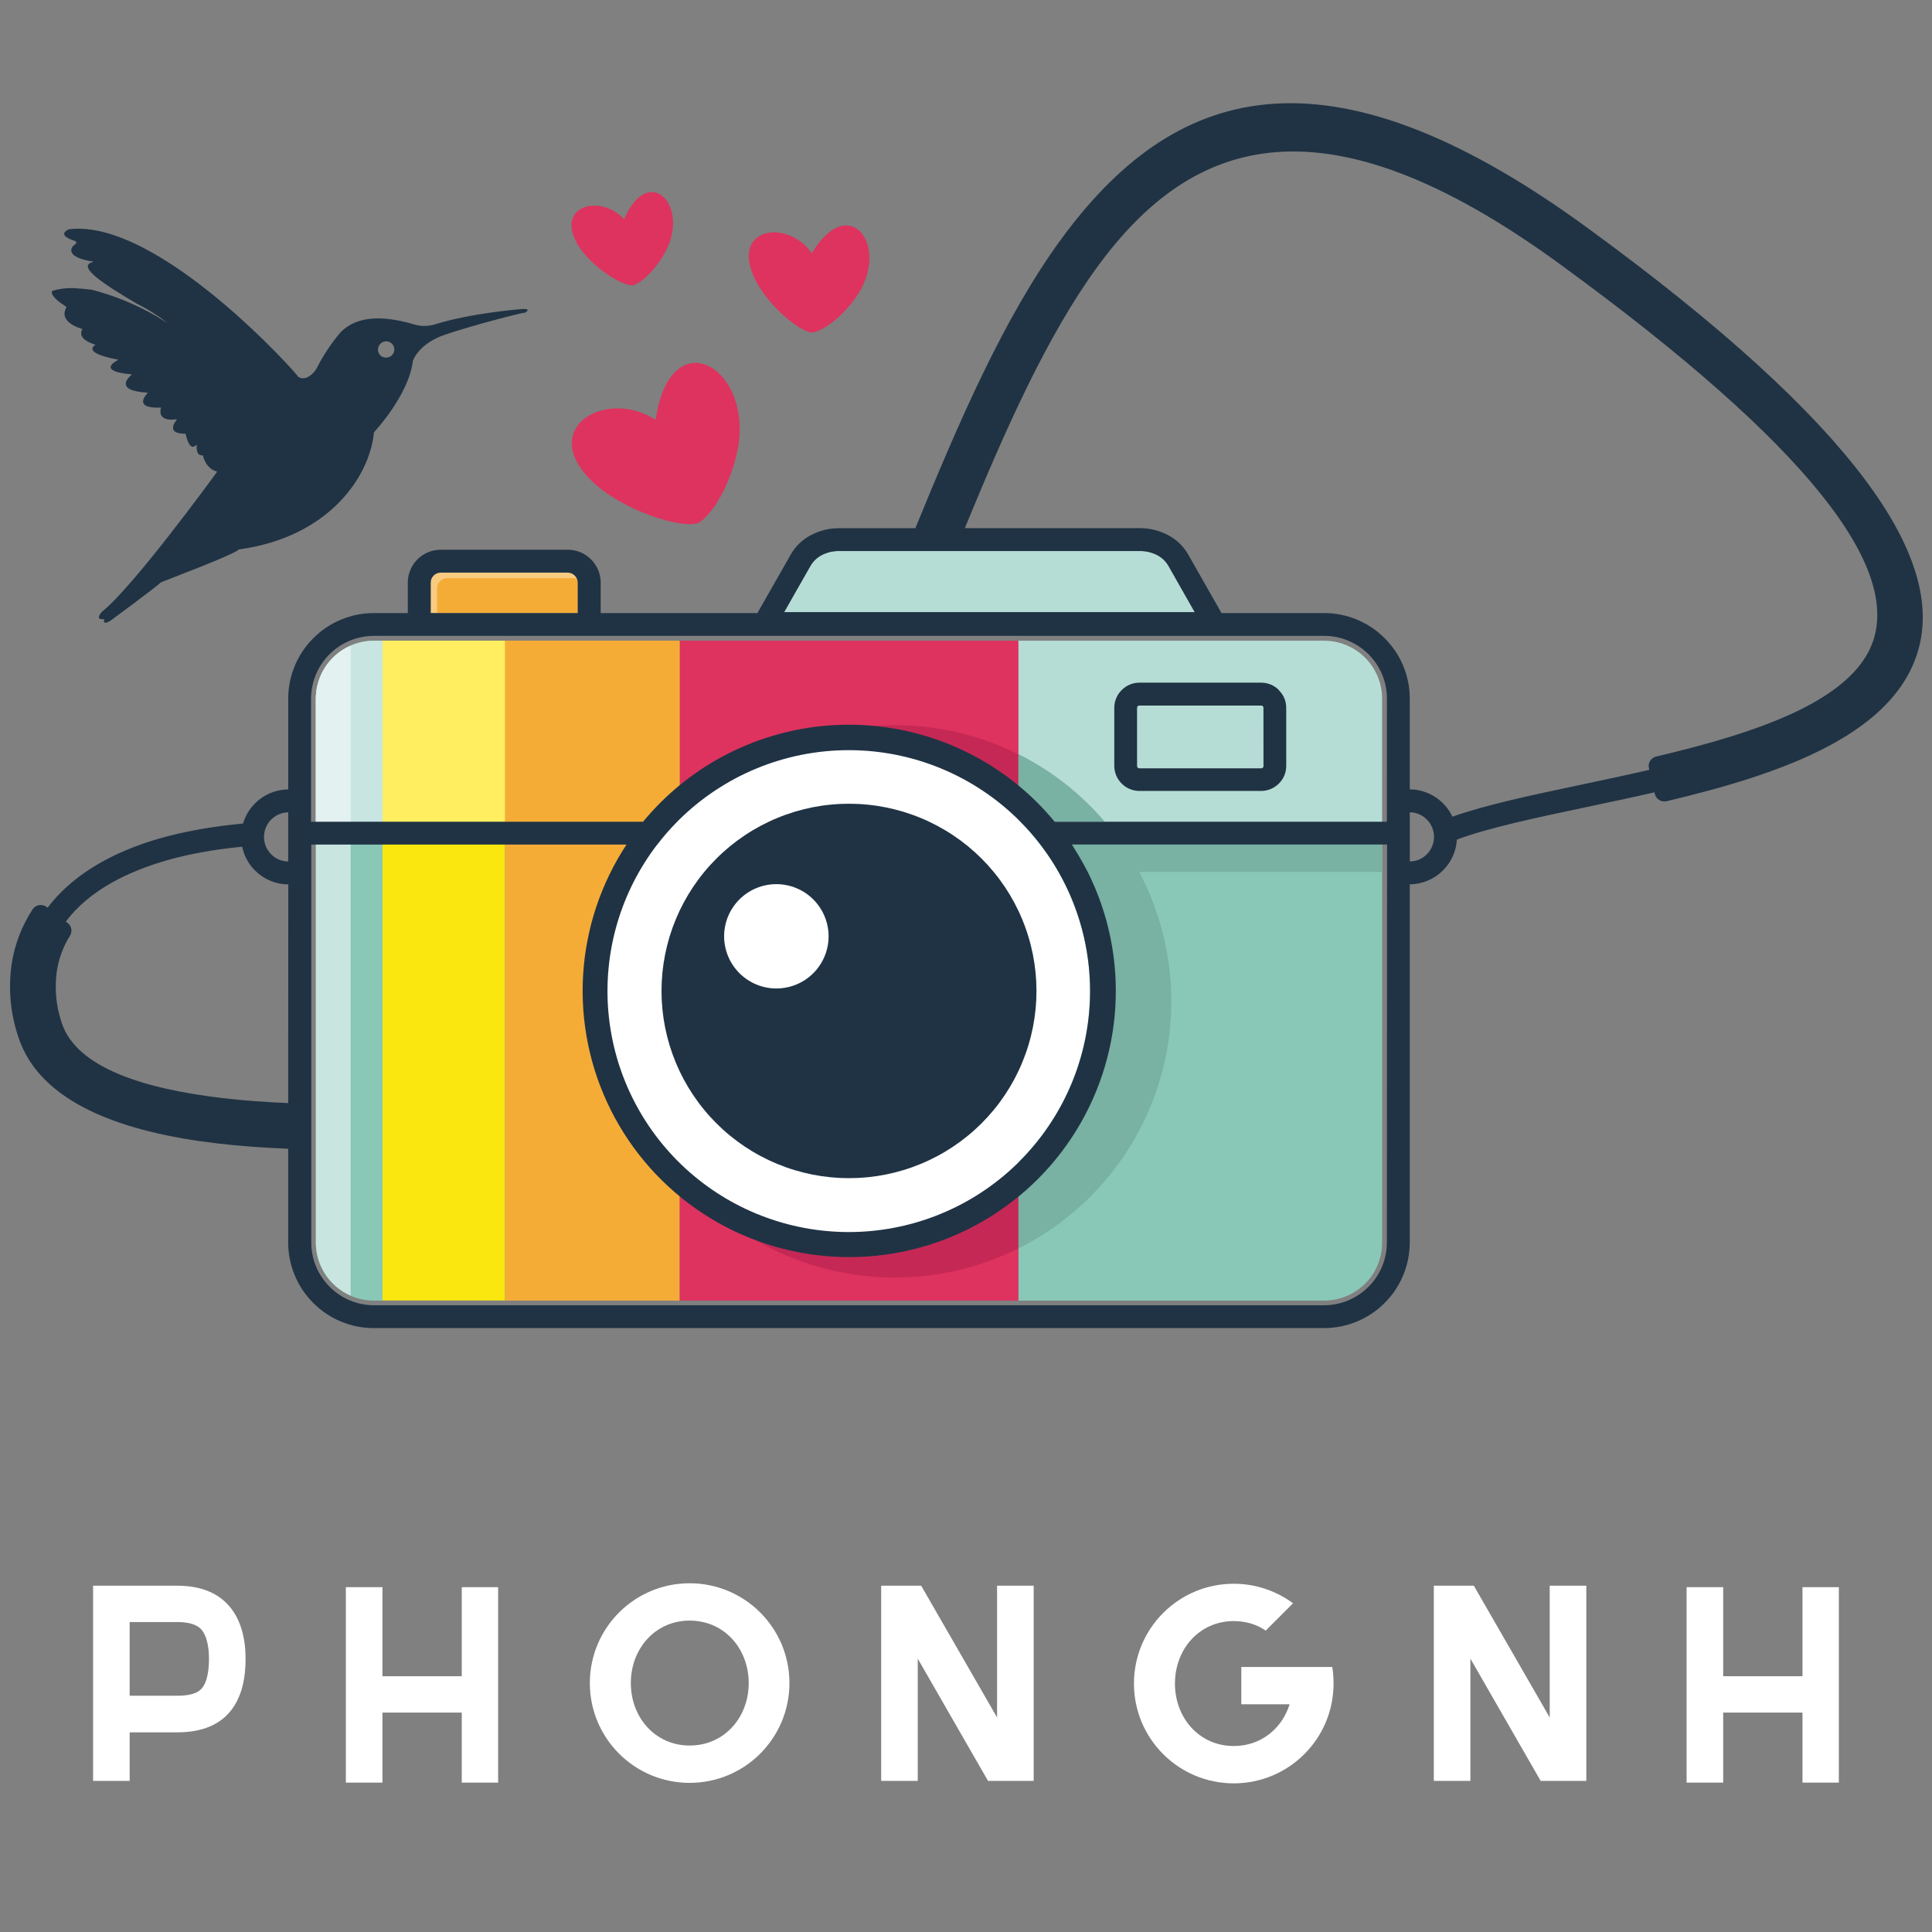 <?xml version="1.0" encoding="UTF-8"?><svg xmlns="http://www.w3.org/2000/svg" xmlns:xlink="http://www.w3.org/1999/xlink" contentScriptType="text/ecmascript" width="375" zoomAndPan="magnify" contentStyleType="text/css" viewBox="0 0 375 375" height="375" preserveAspectRatio="xMidYMid meet" version="1.0"><rect x="0" y="0" width="375" height="375" fill="#808080" stroke="none"/><defs><g><g id="glyph-0-0"><path d="M 19.656 -37.891 L 3.316 -37.891 L 3.316 0 L 10.418 0 L 10.418 -9.426 L 19.656 -9.426 C 29.648 -9.426 32.918 -15.82 32.918 -23.68 C 32.918 -31.543 29.316 -37.891 19.656 -37.891 Z M 24.488 -18.047 C 23.68 -17.004 22.07 -16.531 19.656 -16.531 L 10.418 -16.531 L 10.418 -30.832 L 19.656 -30.832 C 23.16 -30.832 24.109 -29.648 24.438 -29.27 C 25.34 -28.133 25.812 -26.145 25.812 -23.68 C 25.812 -21.078 25.34 -19.086 24.488 -18.047 Z M 24.488 -18.047 "/></g><g id="glyph-0-1"><path d="M 25.812 -37.605 L 25.812 -20.32 L 10.418 -20.32 L 10.418 -37.605 L 3.316 -37.605 L 3.316 0.332 L 10.418 0.332 L 10.418 -13.262 L 25.812 -13.262 L 25.812 0.332 L 32.871 0.332 L 32.871 -37.605 Z M 25.812 -37.605 "/></g><g id="glyph-0-2"><path d="M 21.027 -38.363 C 10.324 -38.363 1.656 -29.695 1.656 -18.992 C 1.656 -8.289 10.324 0.379 21.027 0.379 C 31.734 0.379 40.398 -8.289 40.398 -18.992 C 40.398 -29.695 31.734 -38.363 21.027 -38.363 Z M 21.027 -31.117 C 27.754 -31.117 32.492 -25.672 32.492 -18.992 C 32.492 -12.312 27.754 -6.867 21.027 -6.867 C 14.352 -6.867 9.613 -12.312 9.613 -18.992 C 9.613 -25.672 14.352 -31.117 21.027 -31.117 Z M 21.027 -31.117 "/></g><g id="glyph-0-3"><path d="M 25.812 -37.891 L 25.812 -12.312 L 11.082 -37.891 L 3.316 -37.891 L 3.316 0 L 10.418 0 L 10.418 -23.73 L 24.059 0 L 32.918 0 L 32.918 -37.891 Z M 25.812 -37.891 "/></g><g id="glyph-0-4"><path d="M 41.82 -22.117 L 24.156 -22.117 L 24.156 -14.871 L 33.531 -14.871 C 32.062 -10.184 27.992 -6.773 22.688 -6.773 C 16.008 -6.773 11.273 -12.219 11.273 -18.898 C 11.273 -25.574 16.008 -31.023 22.688 -31.023 C 25.055 -31.023 27.188 -30.359 28.891 -29.176 L 34.195 -34.48 C 30.977 -36.848 26.996 -38.27 22.688 -38.27 C 11.984 -38.27 3.316 -29.602 3.316 -18.898 C 3.316 -8.195 11.984 0.473 22.688 0.473 C 33.391 0.473 42.059 -8.195 42.059 -18.898 C 42.059 -19.988 41.965 -21.078 41.82 -22.117 Z M 41.82 -22.117 "/></g></g><clipPath id="clip-0"><path d="M 1.57 20.035 L 373.57 20.035 L 373.57 257.785 L 1.57 257.785 Z M 1.57 20.035 " clip-rule="nonzero"/></clipPath></defs><path fill="rgb(87.059%, 20%, 36.859%)" d="M 131.898 225.562 L 131.898 252.441 L 197.68 252.441 L 197.68 225.562 C 196.598 226.629 195.469 227.645 194.285 228.602 C 193.105 229.559 191.883 230.457 190.613 231.297 C 189.344 232.137 188.039 232.91 186.695 233.621 C 185.352 234.332 183.977 234.977 182.57 235.555 C 181.164 236.133 179.73 236.641 178.273 237.078 C 176.816 237.516 175.344 237.883 173.852 238.176 C 172.359 238.473 170.855 238.691 169.344 238.84 C 167.828 238.988 166.312 239.062 164.789 239.062 C 163.27 239.062 161.75 238.988 160.238 238.84 C 158.723 238.691 157.219 238.473 155.727 238.176 C 154.234 237.883 152.762 237.516 151.305 237.078 C 149.848 236.641 148.418 236.133 147.008 235.555 C 145.602 234.977 144.227 234.332 142.883 233.621 C 141.539 232.91 140.234 232.137 138.965 231.297 C 137.695 230.457 136.473 229.559 135.293 228.602 C 134.113 227.645 132.98 226.629 131.898 225.562 Z M 131.898 225.562 " fill-opacity="1" fill-rule="evenodd"/><path fill="rgb(87.059%, 20%, 36.859%)" d="M 131.898 124.363 L 131.898 159.121 C 132.98 158.055 134.113 157.039 135.293 156.082 C 136.473 155.125 137.699 154.227 138.969 153.391 C 140.234 152.551 141.543 151.777 142.887 151.066 C 144.23 150.355 145.605 149.711 147.012 149.133 C 148.418 148.559 149.852 148.051 151.305 147.613 C 152.762 147.176 154.238 146.809 155.73 146.516 C 157.223 146.219 158.723 146 160.238 145.852 C 161.75 145.703 163.27 145.629 164.789 145.629 C 166.309 145.629 167.828 145.703 169.34 145.852 C 170.855 146 172.359 146.219 173.852 146.516 C 175.344 146.809 176.816 147.176 178.273 147.613 C 179.73 148.051 181.16 148.559 182.566 149.133 C 183.973 149.711 185.352 150.355 186.695 151.066 C 188.039 151.777 189.344 152.551 190.613 153.391 C 191.879 154.227 193.105 155.125 194.285 156.082 C 195.465 157.039 196.598 158.055 197.68 159.121 L 197.68 124.363 Z M 131.898 124.363 " fill-opacity="1" fill-rule="evenodd"/><path fill="rgb(87.059%, 20%, 36.859%)" d="M 135.672 101.461 C 138.523 99.59 141.621 94.09 143.004 88.074 C 146.82 71.516 130.172 61.586 127.262 81.484 C 117.688 75.266 104.391 83.023 114.754 93.25 C 120.734 99.164 132.645 102.82 135.672 101.461 Z M 135.672 101.461 " fill-opacity="1" fill-rule="evenodd"/><path fill="rgb(87.059%, 20%, 36.859%)" d="M 157.746 64.543 C 160.109 64.07 163.617 61.312 166.133 57.707 C 173.07 47.898 164.84 36.953 157.578 49.16 C 152.98 42.531 142.176 44.035 146.23 53.512 C 148.586 59.047 155.395 64.629 157.746 64.543 Z M 157.746 64.543 " fill-opacity="1" fill-rule="evenodd"/><path fill="rgb(87.059%, 20%, 36.859%)" d="M 122.926 55.375 C 124.848 54.723 127.477 52.031 129.203 48.77 C 133.938 39.805 125.867 31.543 121.137 42.566 C 116.566 37.516 107.711 39.949 112.109 47.438 C 114.66 51.758 120.965 55.691 122.926 55.375 Z M 122.926 55.375 " fill-opacity="1" fill-rule="evenodd"/><path fill="rgb(96.078%, 67.45%, 21.57%)" d="M 131.898 225.562 L 131.898 252.441 L 97.992 252.441 L 97.992 124.363 L 131.898 124.363 L 131.898 159.121 L 131.711 159.309 C 130.629 160.391 129.602 161.523 128.629 162.707 C 127.656 163.887 126.742 165.117 125.891 166.387 C 125.039 167.66 124.254 168.973 123.531 170.32 C 122.809 171.672 122.152 173.051 121.566 174.465 C 120.98 175.879 120.465 177.316 120.02 178.781 C 119.574 180.246 119.203 181.73 118.902 183.23 C 118.605 184.73 118.379 186.242 118.23 187.766 C 118.078 189.289 118.004 190.816 118.004 192.344 C 118.004 193.875 118.078 195.402 118.23 196.926 C 118.379 198.449 118.605 199.961 118.902 201.461 C 119.203 202.961 119.574 204.445 120.02 205.91 C 120.465 207.375 120.98 208.812 121.566 210.227 C 122.152 211.641 122.809 213.02 123.531 214.371 C 124.254 215.719 125.039 217.031 125.891 218.305 C 126.742 219.574 127.656 220.805 128.629 221.984 C 129.602 223.168 130.629 224.301 131.711 225.383 Z M 131.898 225.562 " fill-opacity="1" fill-rule="evenodd"/><path fill="rgb(96.078%, 67.45%, 21.57%)" d="M 97.992 161.711 L 97.992 124.363 L 131.898 124.363 L 131.898 159.121 L 131.711 159.309 C 130.934 160.086 130.18 160.891 129.461 161.711 Z M 97.992 161.711 " fill-opacity="1" fill-rule="evenodd"/><path fill="rgb(97.649%, 90.59%, 5.879%)" d="M 74.25 124.363 L 97.992 124.363 L 97.992 252.426 L 74.25 252.426 Z M 74.25 124.363 " fill-opacity="1" fill-rule="nonzero"/><path fill="rgb(100%, 93.329%, 37.25%)" d="M 74.25 124.363 L 97.992 124.363 L 97.992 161.719 L 74.25 161.719 Z M 74.25 124.363 " fill-opacity="1" fill-rule="nonzero"/><path fill="rgb(53.729%, 78.429%, 71.759%)" d="M 74.25 124.363 L 74.25 252.441 L 72.539 252.441 C 71.801 252.441 71.07 252.367 70.348 252.223 C 69.625 252.078 68.922 251.863 68.238 251.578 C 67.559 251.297 66.914 250.949 66.301 250.539 C 65.688 250.133 65.117 249.664 64.598 249.145 C 64.074 248.625 63.609 248.059 63.199 247.445 C 62.789 246.832 62.441 246.188 62.16 245.508 C 61.875 244.828 61.66 244.125 61.516 243.402 C 61.371 242.684 61.297 241.953 61.293 241.215 L 61.293 135.582 C 61.297 134.844 61.371 134.113 61.516 133.391 C 61.664 132.668 61.879 131.969 62.16 131.285 C 62.445 130.605 62.793 129.961 63.203 129.348 C 63.613 128.734 64.082 128.168 64.605 127.648 C 65.125 127.129 65.695 126.664 66.309 126.254 C 66.922 125.844 67.57 125.5 68.254 125.219 C 68.934 124.934 69.637 124.723 70.363 124.578 C 71.086 124.434 71.816 124.363 72.555 124.363 Z M 74.25 124.363 " fill-opacity="1" fill-rule="evenodd"/><path fill="rgb(78.429%, 89.799%, 87.45%)" d="M 68.07 251.484 C 67.07 251.051 66.152 250.48 65.32 249.777 C 64.484 249.078 63.77 248.27 63.168 247.359 C 62.566 246.449 62.109 245.473 61.793 244.43 C 61.477 243.387 61.316 242.324 61.312 241.234 L 61.312 135.582 C 61.316 134.492 61.48 133.426 61.797 132.383 C 62.113 131.34 62.57 130.363 63.168 129.453 C 63.77 128.543 64.484 127.738 65.32 127.035 C 66.156 126.332 67.07 125.762 68.07 125.328 Z M 68.07 251.484 " fill-opacity="1" fill-rule="evenodd"/><path fill="rgb(78.429%, 89.799%, 88.239%)" d="M 74.25 124.363 L 74.25 161.711 L 61.312 161.711 L 61.312 135.582 C 61.312 134.844 61.387 134.113 61.535 133.395 C 61.68 132.672 61.895 131.969 62.176 131.289 C 62.461 130.609 62.809 129.965 63.219 129.352 C 63.629 128.742 64.094 128.176 64.613 127.656 C 65.137 127.133 65.703 126.668 66.316 126.258 C 66.93 125.852 67.578 125.504 68.258 125.223 C 68.938 124.941 69.641 124.727 70.363 124.582 C 71.086 124.438 71.816 124.363 72.555 124.363 Z M 74.25 124.363 " fill-opacity="1" fill-rule="evenodd"/><path fill="rgb(89.02%, 94.899%, 94.51%)" d="M 68.07 161.711 L 61.312 161.711 L 61.312 135.582 C 61.316 134.492 61.48 133.426 61.797 132.383 C 62.113 131.34 62.57 130.363 63.168 129.453 C 63.77 128.543 64.484 127.738 65.32 127.035 C 66.156 126.332 67.07 125.762 68.07 125.328 Z M 68.07 161.711 " fill-opacity="1" fill-rule="evenodd"/><path fill="rgb(100%, 100%, 100%)" d="M 164.789 241.566 C 166.402 241.566 168.016 241.488 169.621 241.328 C 171.227 241.172 172.82 240.934 174.406 240.621 C 175.988 240.305 177.551 239.914 179.098 239.445 C 180.641 238.977 182.16 238.434 183.648 237.816 C 185.141 237.203 186.598 236.512 188.023 235.754 C 189.445 234.992 190.828 234.164 192.172 233.27 C 193.512 232.375 194.809 231.414 196.055 230.391 C 197.301 229.367 198.496 228.289 199.637 227.148 C 200.781 226.008 201.863 224.812 202.887 223.566 C 203.91 222.32 204.871 221.027 205.766 219.688 C 206.664 218.348 207.492 216.965 208.254 215.547 C 209.016 214.125 209.703 212.668 210.32 211.18 C 210.938 209.688 211.48 208.172 211.949 206.629 C 212.418 205.086 212.812 203.527 213.125 201.945 C 213.441 200.363 213.676 198.77 213.836 197.168 C 213.992 195.562 214.074 193.953 214.074 192.34 C 214.074 190.73 213.992 189.121 213.836 187.516 C 213.676 185.91 213.441 184.32 213.125 182.738 C 212.809 181.156 212.418 179.594 211.949 178.051 C 211.48 176.508 210.938 174.992 210.32 173.504 C 209.703 172.016 209.012 170.559 208.25 169.137 C 207.492 167.715 206.66 166.332 205.766 164.992 C 204.867 163.652 203.906 162.359 202.883 161.113 C 201.859 159.867 200.777 158.676 199.633 157.535 C 198.492 156.395 197.297 155.312 196.051 154.289 C 194.801 153.266 193.508 152.309 192.164 151.414 C 190.824 150.516 189.441 149.688 188.016 148.93 C 186.594 148.168 185.137 147.48 183.645 146.863 C 182.152 146.246 180.633 145.703 179.09 145.234 C 177.543 144.77 175.98 144.379 174.398 144.062 C 172.812 143.746 171.219 143.512 169.613 143.355 C 168.004 143.195 166.395 143.117 164.781 143.117 C 163.168 143.117 161.555 143.195 159.949 143.355 C 158.344 143.512 156.746 143.75 155.164 144.062 C 153.582 144.379 152.016 144.77 150.473 145.238 C 148.926 145.703 147.41 146.246 145.918 146.863 C 144.426 147.48 142.969 148.172 141.543 148.93 C 140.121 149.691 138.738 150.52 137.395 151.414 C 136.055 152.309 134.758 153.27 133.512 154.293 C 132.262 155.312 131.066 156.395 129.926 157.535 C 128.785 158.676 127.703 159.867 126.676 161.113 C 125.652 162.359 124.691 163.652 123.797 164.996 C 122.898 166.336 122.07 167.715 121.309 169.137 C 120.547 170.559 119.859 172.016 119.242 173.504 C 118.625 174.992 118.082 176.512 117.613 178.051 C 117.145 179.594 116.75 181.156 116.438 182.738 C 116.121 184.32 115.883 185.914 115.727 187.516 C 115.566 189.121 115.488 190.73 115.488 192.34 C 115.492 193.953 115.574 195.559 115.734 197.164 C 115.895 198.766 116.137 200.359 116.453 201.938 C 116.77 203.52 117.164 205.082 117.633 206.621 C 118.102 208.164 118.648 209.68 119.266 211.168 C 119.887 212.656 120.578 214.109 121.34 215.531 C 122.102 216.949 122.93 218.332 123.828 219.668 C 124.723 221.008 125.684 222.301 126.711 223.547 C 127.734 224.793 128.816 225.984 129.957 227.125 C 131.098 228.262 132.293 229.344 133.539 230.367 C 134.785 231.391 136.082 232.348 137.422 233.246 C 138.766 234.141 140.145 234.969 141.57 235.73 C 142.992 236.488 144.449 237.18 145.938 237.797 C 147.43 238.414 148.945 238.957 150.488 239.426 C 152.031 239.898 153.598 240.289 155.18 240.605 C 156.762 240.922 158.355 241.16 159.961 241.32 C 161.566 241.48 163.176 241.562 164.789 241.566 Z M 164.789 241.566 " fill-opacity="1" fill-rule="evenodd"/><path fill="rgb(12.549%, 20%, 26.669%)" d="M 190.52 166.645 C 191.363 167.488 192.16 168.367 192.918 169.289 C 193.676 170.207 194.383 171.164 195.047 172.152 C 195.707 173.145 196.32 174.164 196.883 175.211 C 197.441 176.262 197.953 177.336 198.406 178.438 C 198.863 179.535 199.266 180.656 199.609 181.793 C 199.957 182.934 200.246 184.086 200.48 185.254 C 200.711 186.422 200.887 187.598 201.004 188.781 C 201.121 189.965 201.18 191.152 201.18 192.344 C 201.18 193.531 201.121 194.719 201.004 195.906 C 200.887 197.09 200.711 198.266 200.48 199.434 C 200.246 200.598 199.957 201.754 199.609 202.891 C 199.266 204.031 198.863 205.148 198.406 206.25 C 197.953 207.348 197.441 208.422 196.883 209.473 C 196.32 210.523 195.707 211.543 195.047 212.531 C 194.383 213.52 193.676 214.477 192.918 215.395 C 192.16 216.316 191.363 217.195 190.52 218.039 C 189.676 218.879 188.797 219.68 187.875 220.434 C 186.953 221.188 185.996 221.898 185.004 222.559 C 184.016 223.219 182.992 223.832 181.941 224.391 C 180.891 224.953 179.816 225.461 178.715 225.914 C 177.613 226.371 176.492 226.773 175.352 227.117 C 174.211 227.461 173.059 227.75 171.887 227.984 C 170.719 228.215 169.543 228.391 168.355 228.508 C 167.168 228.625 165.98 228.684 164.789 228.684 C 163.598 228.684 162.406 228.625 161.223 228.508 C 160.035 228.391 158.859 228.215 157.688 227.984 C 156.52 227.75 155.367 227.461 154.227 227.117 C 153.086 226.773 151.965 226.371 150.863 225.914 C 149.762 225.461 148.688 224.953 147.637 224.391 C 146.582 223.832 145.562 223.219 144.57 222.559 C 143.582 221.898 142.625 221.188 141.703 220.434 C 140.781 219.68 139.898 218.879 139.059 218.039 C 138.215 217.195 137.414 216.316 136.66 215.395 C 135.902 214.477 135.195 213.52 134.531 212.531 C 133.871 211.543 133.258 210.523 132.695 209.473 C 132.133 208.422 131.625 207.348 131.168 206.25 C 130.715 205.148 130.312 204.031 129.965 202.891 C 129.621 201.754 129.332 200.598 129.098 199.434 C 128.867 198.266 128.691 197.09 128.574 195.906 C 128.457 194.719 128.398 193.531 128.398 192.344 C 128.398 191.152 128.457 189.965 128.574 188.781 C 128.691 187.598 128.867 186.422 129.098 185.254 C 129.332 184.086 129.621 182.934 129.965 181.793 C 130.312 180.656 130.715 179.535 131.168 178.438 C 131.625 177.336 132.133 176.262 132.695 175.211 C 133.258 174.164 133.871 173.145 134.531 172.152 C 135.195 171.164 135.902 170.207 136.66 169.289 C 137.414 168.367 138.215 167.488 139.059 166.645 C 139.898 165.805 140.781 165.008 141.703 164.25 C 142.625 163.496 143.582 162.789 144.57 162.129 C 145.562 161.465 146.582 160.855 147.637 160.293 C 148.688 159.734 149.762 159.223 150.863 158.77 C 151.965 158.312 153.086 157.914 154.227 157.566 C 155.367 157.223 156.52 156.934 157.688 156.699 C 158.859 156.469 160.035 156.293 161.223 156.18 C 162.406 156.062 163.598 156.004 164.789 156.004 C 165.98 156.004 167.168 156.062 168.355 156.18 C 169.543 156.293 170.719 156.469 171.887 156.699 C 173.059 156.934 174.211 157.223 175.352 157.566 C 176.492 157.914 177.613 158.312 178.715 158.77 C 179.816 159.223 180.891 159.734 181.941 160.293 C 182.992 160.855 184.016 161.465 185.004 162.129 C 185.996 162.789 186.953 163.496 187.875 164.25 C 188.797 165.008 189.676 165.805 190.52 166.645 Z M 190.52 166.645 " fill-opacity="1" fill-rule="nonzero"/><path fill="rgb(100%, 100%, 100%)" d="M 244.797 136.938 L 221.141 136.938 L 220.703 137.383 L 220.824 149.004 L 221.141 149.141 L 244.797 149.141 L 245.242 148.688 L 245.125 137.066 Z M 244.797 136.938 " fill-opacity="1" fill-rule="evenodd"/><path fill="rgb(53.729%, 78.429%, 71.759%)" d="M 199.887 161.469 C 200.859 162.57 201.777 163.715 202.641 164.902 C 203.504 166.09 204.312 167.316 205.059 168.582 C 205.809 169.844 206.496 171.141 207.121 172.469 C 207.746 173.797 208.309 175.152 208.805 176.535 C 209.305 177.914 209.734 179.316 210.102 180.738 C 210.469 182.16 210.766 183.598 210.996 185.047 C 211.227 186.496 211.387 187.957 211.477 189.422 C 211.57 190.887 211.594 192.352 211.547 193.82 C 211.5 195.285 211.387 196.75 211.203 198.207 C 211.02 199.664 210.766 201.105 210.445 202.539 C 210.125 203.973 209.738 205.387 209.281 206.785 C 208.828 208.18 208.309 209.551 207.727 210.898 C 207.141 212.246 206.496 213.562 205.789 214.852 C 205.078 216.137 204.312 217.387 203.484 218.602 C 202.66 219.816 201.777 220.988 200.84 222.121 C 199.902 223.25 198.914 224.336 197.875 225.375 L 197.688 225.562 L 197.688 252.441 L 257.035 252.441 C 257.77 252.441 258.5 252.367 259.227 252.223 C 259.949 252.078 260.652 251.863 261.332 251.582 C 262.012 251.301 262.66 250.953 263.273 250.543 C 263.887 250.133 264.453 249.668 264.977 249.148 C 265.496 248.625 265.965 248.059 266.375 247.449 C 266.785 246.836 267.129 246.188 267.414 245.508 C 267.695 244.828 267.91 244.125 268.055 243.406 C 268.199 242.684 268.273 241.953 268.277 241.215 L 268.277 161.754 L 200.109 161.754 C 200.039 161.633 199.957 161.555 199.887 161.469 Z M 199.887 161.469 " fill-opacity="1" fill-rule="nonzero"/><path fill="rgb(53.729%, 78.429%, 71.759%)" d="M 197.68 124.363 L 197.68 159.121 L 197.809 159.25 L 197.68 159.121 Z M 197.68 124.363 " fill-opacity="1" fill-rule="nonzero"/><path fill="rgb(53.729%, 78.429%, 71.759%)" d="M 227.906 111.809 L 231.254 117.695 Z M 227.906 111.809 " fill-opacity="1" fill-rule="nonzero"/><path fill="rgb(70.979%, 86.67%, 83.919%)" d="M 268.266 135.582 C 268.266 134.844 268.191 134.113 268.047 133.395 C 267.898 132.672 267.688 131.969 267.402 131.289 C 267.117 130.609 266.773 129.965 266.363 129.352 C 265.953 128.742 265.484 128.176 264.965 127.656 C 264.441 127.133 263.875 126.668 263.262 126.258 C 262.648 125.852 262.004 125.504 261.32 125.223 C 260.641 124.941 259.938 124.727 259.215 124.582 C 258.492 124.438 257.762 124.363 257.023 124.363 L 197.68 124.363 L 197.68 159.121 L 197.867 159.309 C 198.562 160.008 199.227 160.734 199.887 161.469 C 199.957 161.555 200.039 161.633 200.109 161.711 L 268.266 161.711 Z M 268.266 135.582 " fill-opacity="1" fill-rule="nonzero"/><path fill="rgb(70.979%, 86.67%, 83.919%)" d="M 231.887 118.816 L 231.246 117.695 L 227.898 111.809 L 226.805 109.887 C 226.277 108.961 225.547 108.25 224.605 107.75 C 223.512 107.191 222.352 106.926 221.125 106.949 L 162.941 106.949 C 161.715 106.926 160.551 107.191 159.461 107.75 C 158.52 108.25 157.785 108.961 157.262 109.887 L 152.18 118.816 Z M 231.887 118.816 " fill-opacity="1" fill-rule="nonzero"/><path fill="rgb(97.649%, 79.61%, 50.589%)" d="M 112.137 118.996 L 112.137 113.082 C 112.137 112.824 112.086 112.578 111.988 112.34 C 111.891 112.102 111.75 111.895 111.566 111.711 C 111.383 111.531 111.176 111.391 110.938 111.289 C 110.699 111.191 110.449 111.145 110.191 111.145 L 85.535 111.145 C 85 111.141 84.543 111.332 84.164 111.707 C 83.785 112.09 83.598 112.547 83.594 113.082 L 83.594 118.996 Z M 112.137 118.996 " fill-opacity="1" fill-rule="evenodd"/><path fill="rgb(96.078%, 67.45%, 21.57%)" d="M 112.137 118.996 L 112.137 113.082 C 112.137 112.809 112.082 112.547 111.973 112.297 C 111.801 112.246 111.621 112.219 111.441 112.219 L 86.785 112.219 C 86.527 112.223 86.281 112.273 86.043 112.371 C 85.805 112.473 85.598 112.613 85.414 112.793 C 85.234 112.973 85.094 113.184 84.992 113.418 C 84.895 113.656 84.844 113.902 84.84 114.16 L 84.84 118.996 Z M 112.137 118.996 " fill-opacity="1" fill-rule="evenodd"/><path fill="rgb(77.649%, 15.689%, 33.33%)" d="M 197.68 152.473 L 197.68 146.406 C 193.949 144.539 190.051 143.129 185.988 142.172 C 181.926 141.219 177.809 140.742 173.637 140.75 C 172.234 140.75 170.848 140.801 169.469 140.902 C 174.648 141.367 179.641 142.586 184.449 144.559 C 189.258 146.531 193.668 149.168 197.68 152.473 Z M 197.68 152.473 " fill-opacity="1" fill-rule="evenodd"/><path fill="rgb(77.649%, 15.689%, 33.33%)" d="M 197.68 232.242 C 195.938 233.676 194.109 234.984 192.199 236.176 C 190.285 237.367 188.305 238.43 186.25 239.363 C 184.199 240.297 182.094 241.094 179.941 241.75 C 177.785 242.41 175.594 242.926 173.371 243.301 C 171.148 243.672 168.91 243.898 166.656 243.98 C 164.402 244.062 162.156 243.996 159.91 243.785 C 157.664 243.574 155.445 243.215 153.246 242.715 C 151.047 242.215 148.895 241.57 146.777 240.789 C 148.695 241.895 150.672 242.875 152.711 243.738 C 154.75 244.598 156.836 245.328 158.965 245.934 C 161.094 246.539 163.25 247.008 165.438 247.344 C 167.625 247.684 169.824 247.883 172.039 247.949 C 174.25 248.016 176.457 247.945 178.66 247.742 C 180.863 247.535 183.047 247.191 185.207 246.719 C 187.371 246.242 189.492 245.637 191.582 244.898 C 193.668 244.16 195.699 243.297 197.68 242.309 Z M 197.68 232.242 " fill-opacity="1" fill-rule="evenodd"/><path fill="rgb(100%, 100%, 100%)" d="M 205.523 164.625 C 206.543 166.113 207.477 167.656 208.332 169.246 L 205.523 169.246 Z M 205.523 164.625 " fill-opacity="1" fill-rule="evenodd"/><path fill="rgb(47.449%, 69.409%, 63.919%)" d="M 204.723 159.496 L 214.449 159.496 C 209.734 153.996 204.141 149.621 197.664 146.371 L 197.664 152.473 C 198.945 153.531 200.188 154.66 201.367 155.832 C 202.547 157 203.676 158.207 204.723 159.496 Z M 204.723 159.496 " fill-opacity="1" fill-rule="evenodd"/><path fill="rgb(47.449%, 69.409%, 63.919%)" d="M 268.266 169.246 L 268.266 163.93 L 205.523 163.93 L 205.523 169.246 L 211.086 169.246 C 211.688 170.449 212.242 171.676 212.746 172.922 C 213.254 174.168 213.711 175.434 214.117 176.715 C 214.523 177.996 214.879 179.293 215.188 180.602 C 215.492 181.91 215.746 183.23 215.949 184.562 C 216.152 185.891 216.301 187.227 216.398 188.57 C 216.496 189.91 216.543 191.254 216.535 192.598 C 216.531 193.941 216.473 195.285 216.359 196.625 C 216.246 197.969 216.082 199.301 215.867 200.629 C 215.652 201.957 215.383 203.273 215.066 204.582 C 214.746 205.887 214.375 207.18 213.957 208.457 C 213.535 209.734 213.066 210.996 212.551 212.238 C 212.031 213.477 211.465 214.699 210.852 215.895 C 210.238 217.094 209.578 218.266 208.871 219.41 C 208.168 220.555 207.418 221.672 206.625 222.762 C 205.832 223.848 205 224.902 204.125 225.926 C 203.25 226.949 202.336 227.934 201.383 228.887 C 200.203 230.066 198.961 231.184 197.68 232.242 L 197.68 242.328 C 199.273 241.527 200.828 240.652 202.336 239.699 C 203.844 238.746 205.301 237.723 206.707 236.625 C 208.113 235.527 209.465 234.359 210.754 233.129 C 212.043 231.898 213.27 230.605 214.43 229.25 C 215.59 227.895 216.684 226.488 217.703 225.023 C 218.723 223.562 219.668 222.055 220.539 220.496 C 221.41 218.941 222.199 217.344 222.91 215.707 C 223.621 214.074 224.246 212.406 224.793 210.711 C 225.336 209.012 225.797 207.293 226.168 205.547 C 226.539 203.805 226.824 202.047 227.023 200.277 C 227.219 198.504 227.328 196.727 227.348 194.945 C 227.367 193.16 227.301 191.383 227.145 189.605 C 226.984 187.832 226.738 186.066 226.406 184.316 C 226.074 182.566 225.652 180.836 225.148 179.125 C 224.641 177.418 224.051 175.734 223.379 174.086 C 222.703 172.434 221.949 170.82 221.113 169.246 Z M 268.266 169.246 " fill-opacity="1" fill-rule="evenodd"/><g clip-path="url(#clip-0)"><path fill="rgb(12.549%, 20%, 26.669%)" d="M 307.906 44.07 C 256.734 6.781 227.438 17.035 205.902 46.52 C 194.941 61.535 186.273 81.484 177.668 102.523 L 162.969 102.523 C 161 102.504 159.148 102.949 157.406 103.863 C 155.703 104.758 154.379 106.043 153.438 107.719 L 147.012 119.004 L 116.594 119.004 L 116.594 113.082 C 116.594 112.664 116.551 112.25 116.469 111.84 C 116.387 111.426 116.266 111.027 116.105 110.641 C 115.941 110.254 115.746 109.887 115.512 109.539 C 115.281 109.191 115.016 108.867 114.719 108.57 C 114.422 108.277 114.098 108.012 113.75 107.777 C 113.402 107.547 113.035 107.348 112.645 107.188 C 112.258 107.027 111.859 106.906 111.449 106.824 C 111.035 106.742 110.621 106.699 110.203 106.699 L 85.535 106.699 C 85.113 106.703 84.699 106.742 84.289 106.824 C 83.879 106.906 83.48 107.031 83.094 107.191 C 82.707 107.352 82.336 107.547 81.988 107.781 C 81.641 108.016 81.32 108.277 81.023 108.574 C 80.727 108.871 80.461 109.191 80.23 109.543 C 79.996 109.891 79.801 110.258 79.641 110.645 C 79.48 111.031 79.355 111.43 79.273 111.84 C 79.191 112.25 79.152 112.664 79.152 113.082 L 79.152 118.996 L 72.555 118.996 C 70.352 118.996 68.238 119.422 66.203 120.266 C 64.172 121.109 62.379 122.309 60.824 123.867 C 59.266 125.418 58.062 127.207 57.219 129.234 C 56.375 131.262 55.949 133.375 55.945 135.57 L 55.945 153.227 C 54.957 153.234 53.992 153.398 53.055 153.719 C 52.117 154.035 51.254 154.496 50.465 155.09 C 49.676 155.688 48.996 156.391 48.434 157.203 C 47.871 158.016 47.449 158.898 47.168 159.848 C 38.16 160.703 30.73 162.41 24.75 164.906 C 17.684 167.82 12.594 171.742 9.238 176.191 L 9.043 176.039 C 8.832 175.879 8.598 175.77 8.344 175.711 C 8.086 175.648 7.832 175.641 7.57 175.688 C 7.312 175.734 7.074 175.828 6.855 175.977 C 6.637 176.121 6.453 176.305 6.312 176.527 C 4.164 179.828 2.805 183.43 2.23 187.324 C 1.594 192.043 2.023 196.66 3.523 201.176 C 7.707 214.242 24.109 219.82 42.18 221.938 C 46.723 222.477 51.371 222.793 55.938 222.973 L 55.938 241.207 C 55.941 243.402 56.367 245.516 57.211 247.543 C 58.055 249.574 59.258 251.363 60.816 252.914 C 62.371 254.473 64.164 255.676 66.199 256.52 C 68.234 257.363 70.352 257.785 72.555 257.785 L 257.023 257.785 C 257.566 257.781 258.109 257.754 258.652 257.699 C 259.191 257.645 259.73 257.566 260.262 257.457 C 260.793 257.352 261.32 257.219 261.84 257.059 C 262.359 256.902 262.871 256.719 263.375 256.508 C 263.875 256.301 264.367 256.07 264.844 255.812 C 265.324 255.555 265.789 255.277 266.242 254.977 C 266.691 254.672 267.129 254.352 267.551 254.008 C 267.969 253.66 268.371 253.297 268.754 252.914 C 269.141 252.531 269.504 252.129 269.848 251.707 C 270.195 251.289 270.52 250.855 270.82 250.402 C 271.121 249.953 271.402 249.488 271.66 249.008 C 271.914 248.531 272.148 248.039 272.355 247.539 C 272.566 247.039 272.75 246.527 272.906 246.008 C 273.066 245.488 273.199 244.965 273.305 244.43 C 273.414 243.898 273.492 243.363 273.547 242.824 C 273.602 242.281 273.629 241.742 273.633 241.199 L 273.633 171.648 C 274.844 171.637 276.008 171.398 277.125 170.93 C 278.242 170.461 279.227 169.801 280.082 168.945 C 280.887 168.148 281.52 167.234 281.984 166.203 C 282.449 165.172 282.711 164.094 282.777 162.965 C 288.922 160.676 297.898 158.777 307.711 156.703 C 312.094 155.781 316.625 154.824 321.129 153.789 L 321.195 154.098 C 321.254 154.34 321.355 154.566 321.5 154.77 C 321.648 154.973 321.828 155.141 322.039 155.273 C 322.254 155.41 322.484 155.496 322.73 155.535 C 322.98 155.578 323.227 155.57 323.473 155.516 C 346.188 150.148 368.547 142.32 372.602 125.141 C 376.605 108.16 361.453 83.09 307.906 44.07 Z M 55.938 214.105 C 51.66 213.934 47.383 213.633 43.191 213.137 C 28.207 211.379 14.793 207.328 11.961 198.477 C 10.883 195.262 10.57 191.977 11.02 188.617 C 11.383 186.105 12.238 183.777 13.586 181.625 C 13.711 181.426 13.793 181.211 13.836 180.977 C 13.879 180.746 13.879 180.512 13.832 180.281 C 13.789 180.051 13.703 179.836 13.578 179.633 C 13.453 179.434 13.297 179.266 13.105 179.125 L 12.781 178.875 C 15.672 175.023 20.148 171.621 26.473 169.031 C 31.922 166.777 38.73 165.145 47.004 164.352 C 47.383 166.137 48.219 167.68 49.512 168.973 C 50.367 169.828 51.352 170.488 52.469 170.957 C 53.582 171.422 54.746 171.66 55.957 171.672 Z M 55.938 167.211 C 54.648 167.195 53.547 166.734 52.637 165.82 C 52.305 165.488 52.031 165.113 51.809 164.703 C 51.586 164.289 51.43 163.852 51.34 163.395 C 51.246 162.934 51.223 162.473 51.266 162.004 C 51.309 161.539 51.422 161.09 51.598 160.656 C 51.773 160.223 52.008 159.82 52.301 159.457 C 52.598 159.094 52.938 158.777 53.324 158.512 C 53.711 158.246 54.125 158.043 54.574 157.902 C 55.02 157.758 55.477 157.684 55.945 157.676 Z M 157.285 109.895 C 157.812 108.973 158.543 108.258 159.484 107.758 C 160.578 107.199 161.738 106.934 162.969 106.957 L 221.148 106.957 C 222.375 106.934 223.539 107.203 224.633 107.758 C 225.57 108.258 226.305 108.973 226.832 109.895 L 231.902 118.824 L 152.203 118.824 Z M 83.594 113.082 C 83.598 112.547 83.785 112.09 84.164 111.707 C 84.543 111.332 85 111.141 85.535 111.145 L 110.191 111.145 C 110.449 111.145 110.699 111.191 110.938 111.289 C 111.176 111.391 111.383 111.531 111.566 111.711 C 111.75 111.895 111.891 112.102 111.988 112.34 C 112.086 112.578 112.137 112.824 112.137 113.082 L 112.137 118.996 L 83.594 118.996 Z M 269.191 241.199 C 269.188 241.996 269.109 242.785 268.949 243.566 C 268.793 244.348 268.562 245.105 268.254 245.84 C 267.949 246.578 267.57 247.277 267.129 247.938 C 266.684 248.602 266.18 249.215 265.617 249.777 C 265.051 250.34 264.438 250.844 263.773 251.289 C 263.109 251.73 262.41 252.105 261.676 252.414 C 260.938 252.719 260.176 252.949 259.395 253.109 C 258.613 253.266 257.824 253.348 257.023 253.348 L 72.555 253.348 C 70.949 253.344 69.402 253.031 67.922 252.41 C 66.438 251.793 65.133 250.914 64 249.777 C 62.855 248.641 61.973 247.328 61.352 245.84 C 60.734 244.352 60.422 242.801 60.422 241.191 L 60.422 163.93 L 121.605 163.93 C 120.984 164.871 120.398 165.832 119.84 166.812 C 119.281 167.793 118.758 168.793 118.266 169.805 C 117.773 170.82 117.316 171.852 116.891 172.895 C 116.465 173.938 116.074 174.996 115.719 176.066 C 115.363 177.137 115.043 178.215 114.758 179.309 C 114.477 180.398 114.227 181.496 114.016 182.605 C 113.801 183.711 113.625 184.824 113.484 185.941 C 113.348 187.062 113.242 188.184 113.176 189.309 C 113.109 190.434 113.082 191.559 113.09 192.688 C 113.098 193.816 113.141 194.941 113.223 196.066 C 113.305 197.188 113.422 198.309 113.578 199.426 C 113.73 200.543 113.922 201.652 114.152 202.758 C 114.379 203.863 114.641 204.957 114.941 206.043 C 115.242 207.133 115.574 208.207 115.945 209.273 C 116.316 210.336 116.719 211.391 117.16 212.426 C 117.598 213.465 118.07 214.488 118.574 215.496 C 119.082 216.504 119.621 217.496 120.191 218.469 C 120.762 219.441 121.363 220.395 121.996 221.324 C 122.629 222.258 123.293 223.172 123.984 224.062 C 124.68 224.949 125.402 225.816 126.148 226.66 C 126.898 227.504 127.676 228.32 128.48 229.113 C 129.281 229.902 130.113 230.668 130.965 231.406 C 131.82 232.145 132.695 232.852 133.594 233.535 C 134.496 234.215 135.418 234.863 136.359 235.484 C 137.301 236.105 138.262 236.695 139.242 237.254 C 140.227 237.809 141.223 238.336 142.238 238.828 C 143.254 239.32 144.285 239.777 145.332 240.203 C 146.375 240.629 147.434 241.016 148.504 241.375 C 149.578 241.73 150.66 242.051 151.75 242.336 C 152.844 242.621 153.941 242.867 155.051 243.082 C 156.16 243.293 157.273 243.473 158.395 243.613 C 159.516 243.754 160.637 243.855 161.766 243.922 C 162.891 243.988 164.02 244.02 165.148 244.012 C 166.277 244.008 167.402 243.961 168.531 243.883 C 169.656 243.801 170.777 243.684 171.895 243.531 C 173.016 243.375 174.125 243.188 175.234 242.961 C 176.34 242.734 177.434 242.473 178.523 242.172 C 179.613 241.875 180.691 241.543 181.758 241.172 C 182.824 240.805 183.879 240.402 184.918 239.965 C 185.957 239.527 186.984 239.055 187.992 238.551 C 189.004 238.047 189.992 237.508 190.969 236.941 C 191.941 236.371 192.898 235.77 193.832 235.137 C 194.766 234.508 195.68 233.844 196.57 233.152 C 197.465 232.461 198.332 231.742 199.176 230.996 C 200.02 230.246 200.84 229.473 201.633 228.672 C 202.426 227.867 203.195 227.043 203.934 226.191 C 204.672 225.34 205.383 224.465 206.066 223.566 C 206.746 222.668 207.398 221.746 208.02 220.809 C 208.645 219.867 209.234 218.906 209.793 217.926 C 210.352 216.949 210.879 215.949 211.371 214.938 C 211.867 213.922 212.324 212.895 212.75 211.852 C 213.18 210.809 213.57 209.75 213.926 208.68 C 214.285 207.613 214.605 206.531 214.891 205.441 C 215.176 204.352 215.43 203.254 215.641 202.145 C 215.855 201.039 216.035 199.926 216.176 198.809 C 216.316 197.688 216.422 196.566 216.488 195.441 C 216.559 194.316 216.59 193.191 216.582 192.062 C 216.578 190.938 216.535 189.809 216.453 188.688 C 216.375 187.562 216.258 186.441 216.105 185.324 C 215.949 184.207 215.762 183.098 215.535 181.992 C 215.309 180.887 215.047 179.793 214.75 178.703 C 214.453 177.617 214.117 176.539 213.75 175.473 C 213.383 174.41 212.98 173.355 212.543 172.316 C 212.105 171.277 211.633 170.254 211.129 169.246 C 211.043 169.074 210.941 168.902 210.855 168.734 C 210.547 168.145 210.238 167.562 209.914 167.023 L 209.426 166.168 C 209.094 165.605 208.742 165.051 208.391 164.461 C 208.281 164.281 208.176 164.102 208.059 163.922 L 269.227 163.922 Z M 127.578 163.93 C 128.77 162.367 130.059 160.891 131.445 159.496 L 131.668 159.266 C 132.754 158.184 133.891 157.16 135.074 156.188 C 136.262 155.219 137.492 154.309 138.77 153.461 C 140.043 152.613 141.359 151.828 142.711 151.105 C 144.062 150.387 145.449 149.734 146.867 149.148 C 148.281 148.566 149.727 148.051 151.191 147.609 C 152.66 147.164 154.145 146.793 155.648 146.496 C 157.152 146.199 158.668 145.977 160.191 145.828 C 161.719 145.68 163.25 145.605 164.781 145.605 C 166.312 145.605 167.844 145.684 169.367 145.832 C 170.895 145.984 172.41 146.211 173.914 146.508 C 175.414 146.809 176.902 147.18 178.367 147.625 C 179.836 148.07 181.277 148.586 182.691 149.172 C 184.109 149.758 185.492 150.414 186.844 151.137 C 188.195 151.855 189.508 152.645 190.785 153.496 C 192.059 154.344 193.289 155.258 194.473 156.227 C 195.656 157.199 196.793 158.227 197.875 159.309 L 198.098 159.539 C 199.484 160.934 200.773 162.41 201.965 163.973 C 202.844 165.121 203.668 166.309 204.438 167.535 C 205.203 168.758 205.914 170.016 206.566 171.305 C 207.219 172.598 207.809 173.914 208.336 175.258 C 208.867 176.605 209.332 177.973 209.734 179.359 C 210.137 180.746 210.477 182.152 210.746 183.57 C 211.02 184.988 211.227 186.418 211.363 187.859 C 211.504 189.297 211.578 190.738 211.582 192.184 C 211.59 193.629 211.527 195.07 211.398 196.512 C 211.27 197.949 211.074 199.379 210.816 200.801 C 210.555 202.223 210.227 203.629 209.836 205.02 C 209.445 206.414 208.988 207.781 208.473 209.133 C 207.953 210.48 207.371 211.805 206.73 213.098 C 206.09 214.395 205.391 215.656 204.629 216.887 C 203.871 218.117 203.059 219.312 202.188 220.469 C 201.32 221.621 200.398 222.734 199.426 223.805 C 198.453 224.875 197.434 225.898 196.363 226.875 C 195.297 227.848 194.188 228.773 193.031 229.645 C 191.879 230.52 190.688 231.336 189.457 232.098 C 188.23 232.863 186.965 233.566 185.672 234.211 C 184.379 234.855 183.055 235.441 181.707 235.965 C 180.355 236.488 178.988 236.949 177.594 237.344 C 176.203 237.742 174.797 238.074 173.375 238.34 C 171.953 238.605 170.52 238.805 169.078 238.938 C 167.637 239.074 166.195 239.141 164.746 239.141 C 163.301 239.141 161.855 239.074 160.414 238.938 C 158.973 238.805 157.543 238.605 156.121 238.34 C 154.695 238.074 153.289 237.742 151.898 237.344 C 150.508 236.949 149.137 236.488 147.789 235.965 C 146.438 235.441 145.117 234.855 143.82 234.211 C 142.527 233.566 141.266 232.863 140.035 232.098 C 138.805 231.336 137.613 230.52 136.461 229.645 C 135.309 228.773 134.195 227.848 133.129 226.875 C 132.062 225.898 131.043 224.875 130.07 223.805 C 129.098 222.734 128.176 221.621 127.305 220.469 C 126.438 219.312 125.621 218.117 124.863 216.887 C 124.105 215.656 123.406 214.395 122.762 213.098 C 122.121 211.805 121.543 210.48 121.023 209.133 C 120.504 207.781 120.047 206.414 119.656 205.02 C 119.266 203.629 118.938 202.223 118.68 200.801 C 118.418 199.379 118.223 197.949 118.094 196.512 C 117.965 195.07 117.906 193.629 117.91 192.184 C 117.918 190.738 117.988 189.297 118.129 187.859 C 118.27 186.418 118.473 184.988 118.746 183.57 C 119.02 182.152 119.355 180.746 119.758 179.359 C 120.16 177.973 120.625 176.605 121.156 175.258 C 121.684 173.914 122.277 172.598 122.926 171.305 C 123.578 170.016 124.289 168.758 125.059 167.535 C 125.824 166.309 126.648 165.121 127.527 163.973 Z M 269.191 159.496 L 204.723 159.496 C 203.66 158.211 202.543 156.977 201.367 155.797 C 200.168 154.602 198.914 153.465 197.602 152.391 C 196.293 151.316 194.934 150.312 193.523 149.371 C 192.113 148.43 190.664 147.562 189.168 146.766 C 187.672 145.969 186.141 145.246 184.578 144.598 C 183.012 143.949 181.418 143.379 179.793 142.891 C 178.172 142.398 176.531 141.988 174.867 141.656 C 173.207 141.328 171.531 141.078 169.844 140.914 C 168.156 140.746 166.469 140.664 164.773 140.664 C 163.078 140.664 161.387 140.746 159.699 140.914 C 158.012 141.078 156.34 141.328 154.676 141.656 C 153.016 141.988 151.371 142.398 149.75 142.891 C 148.129 143.379 146.535 143.949 144.969 144.598 C 143.402 145.246 141.871 145.969 140.379 146.766 C 138.883 147.562 137.43 148.43 136.02 149.371 C 134.613 150.312 133.25 151.316 131.941 152.391 C 130.633 153.465 129.375 154.602 128.18 155.797 C 126.996 156.977 125.875 158.215 124.816 159.496 L 60.379 159.496 L 60.379 135.57 C 60.383 134.773 60.461 133.984 60.621 133.203 C 60.777 132.422 61.012 131.664 61.316 130.926 C 61.625 130.191 62 129.492 62.445 128.828 C 62.891 128.168 63.395 127.555 63.957 126.988 C 64.523 126.426 65.137 125.922 65.801 125.48 C 66.465 125.035 67.164 124.66 67.902 124.355 C 68.641 124.051 69.398 123.816 70.184 123.66 C 70.965 123.504 71.758 123.426 72.555 123.422 L 257.023 123.422 C 258.637 123.422 260.191 123.73 261.68 124.352 C 263.172 124.969 264.484 125.852 265.625 126.992 C 266.762 128.125 267.641 129.43 268.262 130.91 C 268.883 132.391 269.195 133.934 269.199 135.539 Z M 276.953 165.812 C 276.039 166.723 274.934 167.188 273.641 167.203 L 273.641 157.668 C 274.934 157.691 276.035 158.156 276.953 159.07 C 277.172 159.293 277.371 159.531 277.543 159.793 C 277.715 160.055 277.863 160.328 277.98 160.617 C 278.102 160.906 278.191 161.203 278.25 161.512 C 278.312 161.816 278.344 162.129 278.344 162.441 C 278.344 162.754 278.312 163.062 278.25 163.367 C 278.191 163.676 278.102 163.973 277.98 164.262 C 277.863 164.551 277.715 164.828 277.543 165.086 C 277.371 165.348 277.172 165.59 276.953 165.812 Z M 363.949 123.09 C 360.98 135.648 341.457 142.133 321.461 146.844 C 321.219 146.898 320.996 147 320.793 147.145 C 320.59 147.289 320.422 147.469 320.289 147.68 C 320.156 147.891 320.07 148.121 320.027 148.363 C 319.988 148.609 319.992 148.855 320.051 149.098 L 320.125 149.43 C 315.602 150.465 311.125 151.414 306.805 152.328 C 297.188 154.359 288.355 156.223 281.914 158.523 C 281.547 157.734 281.074 157.016 280.5 156.359 C 279.926 155.707 279.273 155.145 278.539 154.676 C 277.809 154.207 277.023 153.848 276.191 153.598 C 275.355 153.352 274.504 153.223 273.633 153.215 L 273.633 135.582 C 273.633 133.383 273.211 131.266 272.363 129.238 C 271.52 127.207 270.316 125.418 268.754 123.867 C 267.203 122.309 265.41 121.109 263.379 120.266 C 261.348 119.422 259.234 118.996 257.031 118.996 L 237.098 118.996 L 230.672 107.707 C 229.727 106.035 228.406 104.75 226.703 103.855 C 224.961 102.945 223.105 102.496 221.141 102.512 L 187.273 102.512 C 195.207 83.203 203.273 65.098 213.055 51.715 C 231.52 26.441 257.109 17.992 302.699 51.211 C 352.672 87.629 367.176 109.477 363.949 123.105 Z M 363.949 123.09 " fill-opacity="1" fill-rule="evenodd"/></g><path fill="rgb(12.549%, 20%, 26.669%)" d="M 248.246 133.941 C 247.793 133.484 247.27 133.133 246.676 132.883 C 246.086 132.637 245.465 132.508 244.824 132.504 L 221.141 132.504 C 220.496 132.508 219.879 132.633 219.285 132.883 C 218.691 133.133 218.172 133.484 217.719 133.941 C 217.262 134.391 216.91 134.914 216.66 135.508 C 216.41 136.098 216.285 136.715 216.281 137.359 L 216.281 148.672 C 216.285 149.312 216.41 149.93 216.66 150.523 C 216.906 151.113 217.262 151.637 217.719 152.09 C 218.172 152.543 218.691 152.898 219.285 153.145 C 219.879 153.395 220.496 153.52 221.141 153.523 L 244.797 153.523 C 245.441 153.52 246.059 153.395 246.652 153.145 C 247.246 152.895 247.766 152.543 248.219 152.09 C 249.168 151.145 249.648 150.008 249.656 148.672 L 249.656 137.383 C 249.645 136.047 249.164 134.91 248.219 133.965 Z M 245.242 148.695 C 245.246 148.816 245.203 148.918 245.125 149.004 C 245.035 149.09 244.93 149.133 244.805 149.133 L 221.141 149.133 C 221.02 149.133 220.918 149.09 220.832 149.004 C 220.746 148.918 220.703 148.816 220.703 148.695 L 220.703 137.383 C 220.703 137.262 220.746 137.156 220.832 137.066 C 220.918 136.984 221.02 136.945 221.141 136.949 L 244.797 136.949 C 244.922 136.941 245.027 136.984 245.113 137.066 C 245.199 137.156 245.238 137.262 245.234 137.383 Z M 245.242 148.695 " fill-opacity="1" fill-rule="evenodd"/><path fill="rgb(12.549%, 20%, 26.669%)" d="M 12.738 59.465 C 12.871 59.555 12.895 59.664 12.816 59.801 C 12.457 60.422 11.695 62.5 15.844 63.816 C 15.953 63.852 15.984 63.918 15.93 64.02 C 15.684 64.473 15.219 65.898 18.496 66.898 C 18.496 66.898 18.496 66.953 18.496 66.953 C 18.121 67.184 16.125 68.531 22.902 69.805 L 22.902 69.883 C 22.254 70.215 18.891 72.062 25.547 72.668 C 25.547 72.668 25.59 72.719 25.547 72.734 C 25.008 73.18 22.047 75.836 28.629 76.215 C 28.672 76.242 28.672 76.27 28.629 76.301 C 28.148 76.812 25.977 79.332 31.195 79.109 C 31.246 79.105 31.262 79.129 31.246 79.18 C 31.109 79.59 30.527 81.887 34.316 81.383 C 34.316 81.383 34.367 81.434 34.316 81.441 C 33.941 81.902 32.18 84.246 36.027 84.184 C 36.078 84.457 36.773 87.859 38.117 86.332 L 38.168 86.332 C 38.168 86.766 38.012 88.535 39.363 88.379 C 39.441 88.688 40.008 91.004 42.051 91.5 C 42.117 91.52 42.133 91.559 42.102 91.617 C 40.957 93.207 25.848 113.902 19.805 118.723 C 19.805 118.723 18.18 120.43 20.227 120.168 C 20.148 120.398 19.977 121.363 21.25 120.578 L 21.305 120.578 C 21.859 120.168 30.508 113.809 31.145 113.09 C 31.281 112.938 45.508 107.664 46.363 106.641 L 46.414 106.641 C 63.707 104.266 71.742 92.672 72.59 83.902 C 72.59 83.902 79.363 76.711 80.145 70.027 C 80.145 70.027 81.18 66.746 86.34 64.977 C 91.496 63.207 101.738 60.551 101.867 60.707 C 101.867 60.707 103.211 60.023 101.672 59.953 C 101.672 59.953 91.566 60.688 84.371 62.977 C 83.188 63.32 81.996 63.355 80.793 63.082 C 77.371 62.082 70.176 60.168 66.008 64.602 C 64.359 66.574 62.934 68.695 61.73 70.969 C 61.473 71.551 61.117 72.066 60.66 72.512 C 59.969 73.18 58.949 73.805 57.898 73.145 C 57.965 72.891 30.809 42.387 13.406 44.496 C 13.406 44.496 10.641 45.512 14.551 46.777 C 14.695 46.824 14.773 46.922 14.789 47.07 C 14.805 47.219 14.75 47.332 14.621 47.41 C 13.43 48.121 12.91 50.023 18.043 50.758 C 18.094 50.758 18.102 50.836 18.043 50.852 C 14.52 51.707 21.039 55.672 26.547 58.945 C 28.578 59.93 30.477 61.121 32.246 62.516 C 32.309 62.574 32.375 62.625 32.441 62.672 L 30.328 61.355 C 26.375 59.082 22.191 57.371 17.777 56.227 C 16.727 56.102 15.555 55.996 14.227 55.922 C 12.828 55.879 11.461 56.059 10.121 56.457 C 9.855 57.066 10.418 57.961 12.738 59.465 Z M 73.383 67.668 C 73.406 67.457 73.469 67.254 73.574 67.066 C 73.676 66.879 73.812 66.719 73.98 66.586 C 74.152 66.453 74.34 66.359 74.547 66.305 C 74.754 66.25 74.965 66.234 75.176 66.266 C 75.387 66.293 75.586 66.363 75.77 66.473 C 75.957 66.586 76.109 66.727 76.238 66.898 C 76.363 67.07 76.453 67.262 76.5 67.473 C 76.551 67.68 76.555 67.891 76.52 68.102 C 76.48 68.312 76.406 68.508 76.289 68.688 C 76.172 68.867 76.023 69.02 75.848 69.141 C 75.668 69.258 75.477 69.34 75.266 69.383 C 75.055 69.422 74.844 69.422 74.633 69.379 C 74.438 69.348 74.254 69.277 74.086 69.176 C 73.918 69.07 73.773 68.941 73.656 68.781 C 73.539 68.621 73.457 68.445 73.41 68.25 C 73.363 68.059 73.355 67.863 73.383 67.668 Z M 73.383 67.668 " fill-opacity="1" fill-rule="evenodd"/><path fill="rgb(100%, 100%, 100%)" d="M 150.723 191.863 C 151.387 191.859 152.047 191.793 152.699 191.66 C 153.352 191.531 153.984 191.336 154.598 191.082 C 155.211 190.824 155.793 190.512 156.348 190.141 C 156.898 189.77 157.41 189.348 157.879 188.879 C 158.348 188.406 158.766 187.895 159.133 187.34 C 159.504 186.789 159.812 186.203 160.066 185.59 C 160.32 184.973 160.508 184.34 160.637 183.688 C 160.766 183.039 160.828 182.379 160.828 181.715 C 160.828 181.051 160.762 180.395 160.629 179.742 C 160.496 179.09 160.305 178.457 160.047 177.844 C 159.793 177.23 159.48 176.648 159.109 176.098 C 158.738 175.547 158.316 175.035 157.848 174.566 C 157.375 174.098 156.863 173.68 156.309 173.309 C 155.754 172.941 155.172 172.633 154.555 172.379 C 153.941 172.125 153.309 171.934 152.656 171.805 C 152 171.676 151.344 171.613 150.676 171.613 C 150.012 171.613 149.355 171.68 148.703 171.809 C 148.051 171.938 147.414 172.133 146.801 172.387 C 146.188 172.641 145.602 172.953 145.051 173.324 C 144.496 173.691 143.984 174.113 143.516 174.582 C 143.047 175.051 142.625 175.562 142.258 176.117 C 141.887 176.668 141.574 177.25 141.32 177.867 C 141.066 178.48 140.875 179.113 140.746 179.766 C 140.613 180.414 140.551 181.074 140.551 181.738 C 140.551 182.402 140.617 183.062 140.75 183.715 C 140.879 184.367 141.074 185.004 141.328 185.617 C 141.586 186.234 141.898 186.816 142.27 187.371 C 142.645 187.922 143.066 188.434 143.535 188.906 C 144.008 189.375 144.523 189.793 145.078 190.164 C 145.633 190.531 146.219 190.844 146.836 191.098 C 147.453 191.352 148.086 191.543 148.742 191.672 C 149.395 191.801 150.055 191.863 150.723 191.863 Z M 150.723 191.863 " fill-opacity="1" fill-rule="evenodd"/><g fill="rgb(100%, 100%, 100%)" fill-opacity="1"><use x="14.751" y="345.674" xmlns:xlink="http://www.w3.org/1999/xlink" xlink:href="#glyph-0-0" xlink:type="simple" xlink:actuate="onLoad" xlink:show="embed"/></g><g fill="rgb(100%, 100%, 100%)" fill-opacity="1"><use x="63.815" y="345.674" xmlns:xlink="http://www.w3.org/1999/xlink" xlink:href="#glyph-0-1" xlink:type="simple" xlink:actuate="onLoad" xlink:show="embed"/></g><g fill="rgb(100%, 100%, 100%)" fill-opacity="1"><use x="112.831" y="345.674" xmlns:xlink="http://www.w3.org/1999/xlink" xlink:href="#glyph-0-2" xlink:type="simple" xlink:actuate="onLoad" xlink:show="embed"/></g><g fill="rgb(100%, 100%, 100%)" fill-opacity="1"><use x="167.719" y="345.674" xmlns:xlink="http://www.w3.org/1999/xlink" xlink:href="#glyph-0-3" xlink:type="simple" xlink:actuate="onLoad" xlink:show="embed"/></g><g fill="rgb(100%, 100%, 100%)" fill-opacity="1"><use x="216.783" y="345.674" xmlns:xlink="http://www.w3.org/1999/xlink" xlink:href="#glyph-0-4" xlink:type="simple" xlink:actuate="onLoad" xlink:show="embed"/></g><g fill="rgb(100%, 100%, 100%)" fill-opacity="1"><use x="274.986" y="345.674" xmlns:xlink="http://www.w3.org/1999/xlink" xlink:href="#glyph-0-3" xlink:type="simple" xlink:actuate="onLoad" xlink:show="embed"/></g><g fill="rgb(100%, 100%, 100%)" fill-opacity="1"><use x="324.05" y="345.674" xmlns:xlink="http://www.w3.org/1999/xlink" xlink:href="#glyph-0-1" xlink:type="simple" xlink:actuate="onLoad" xlink:show="embed"/></g></svg>